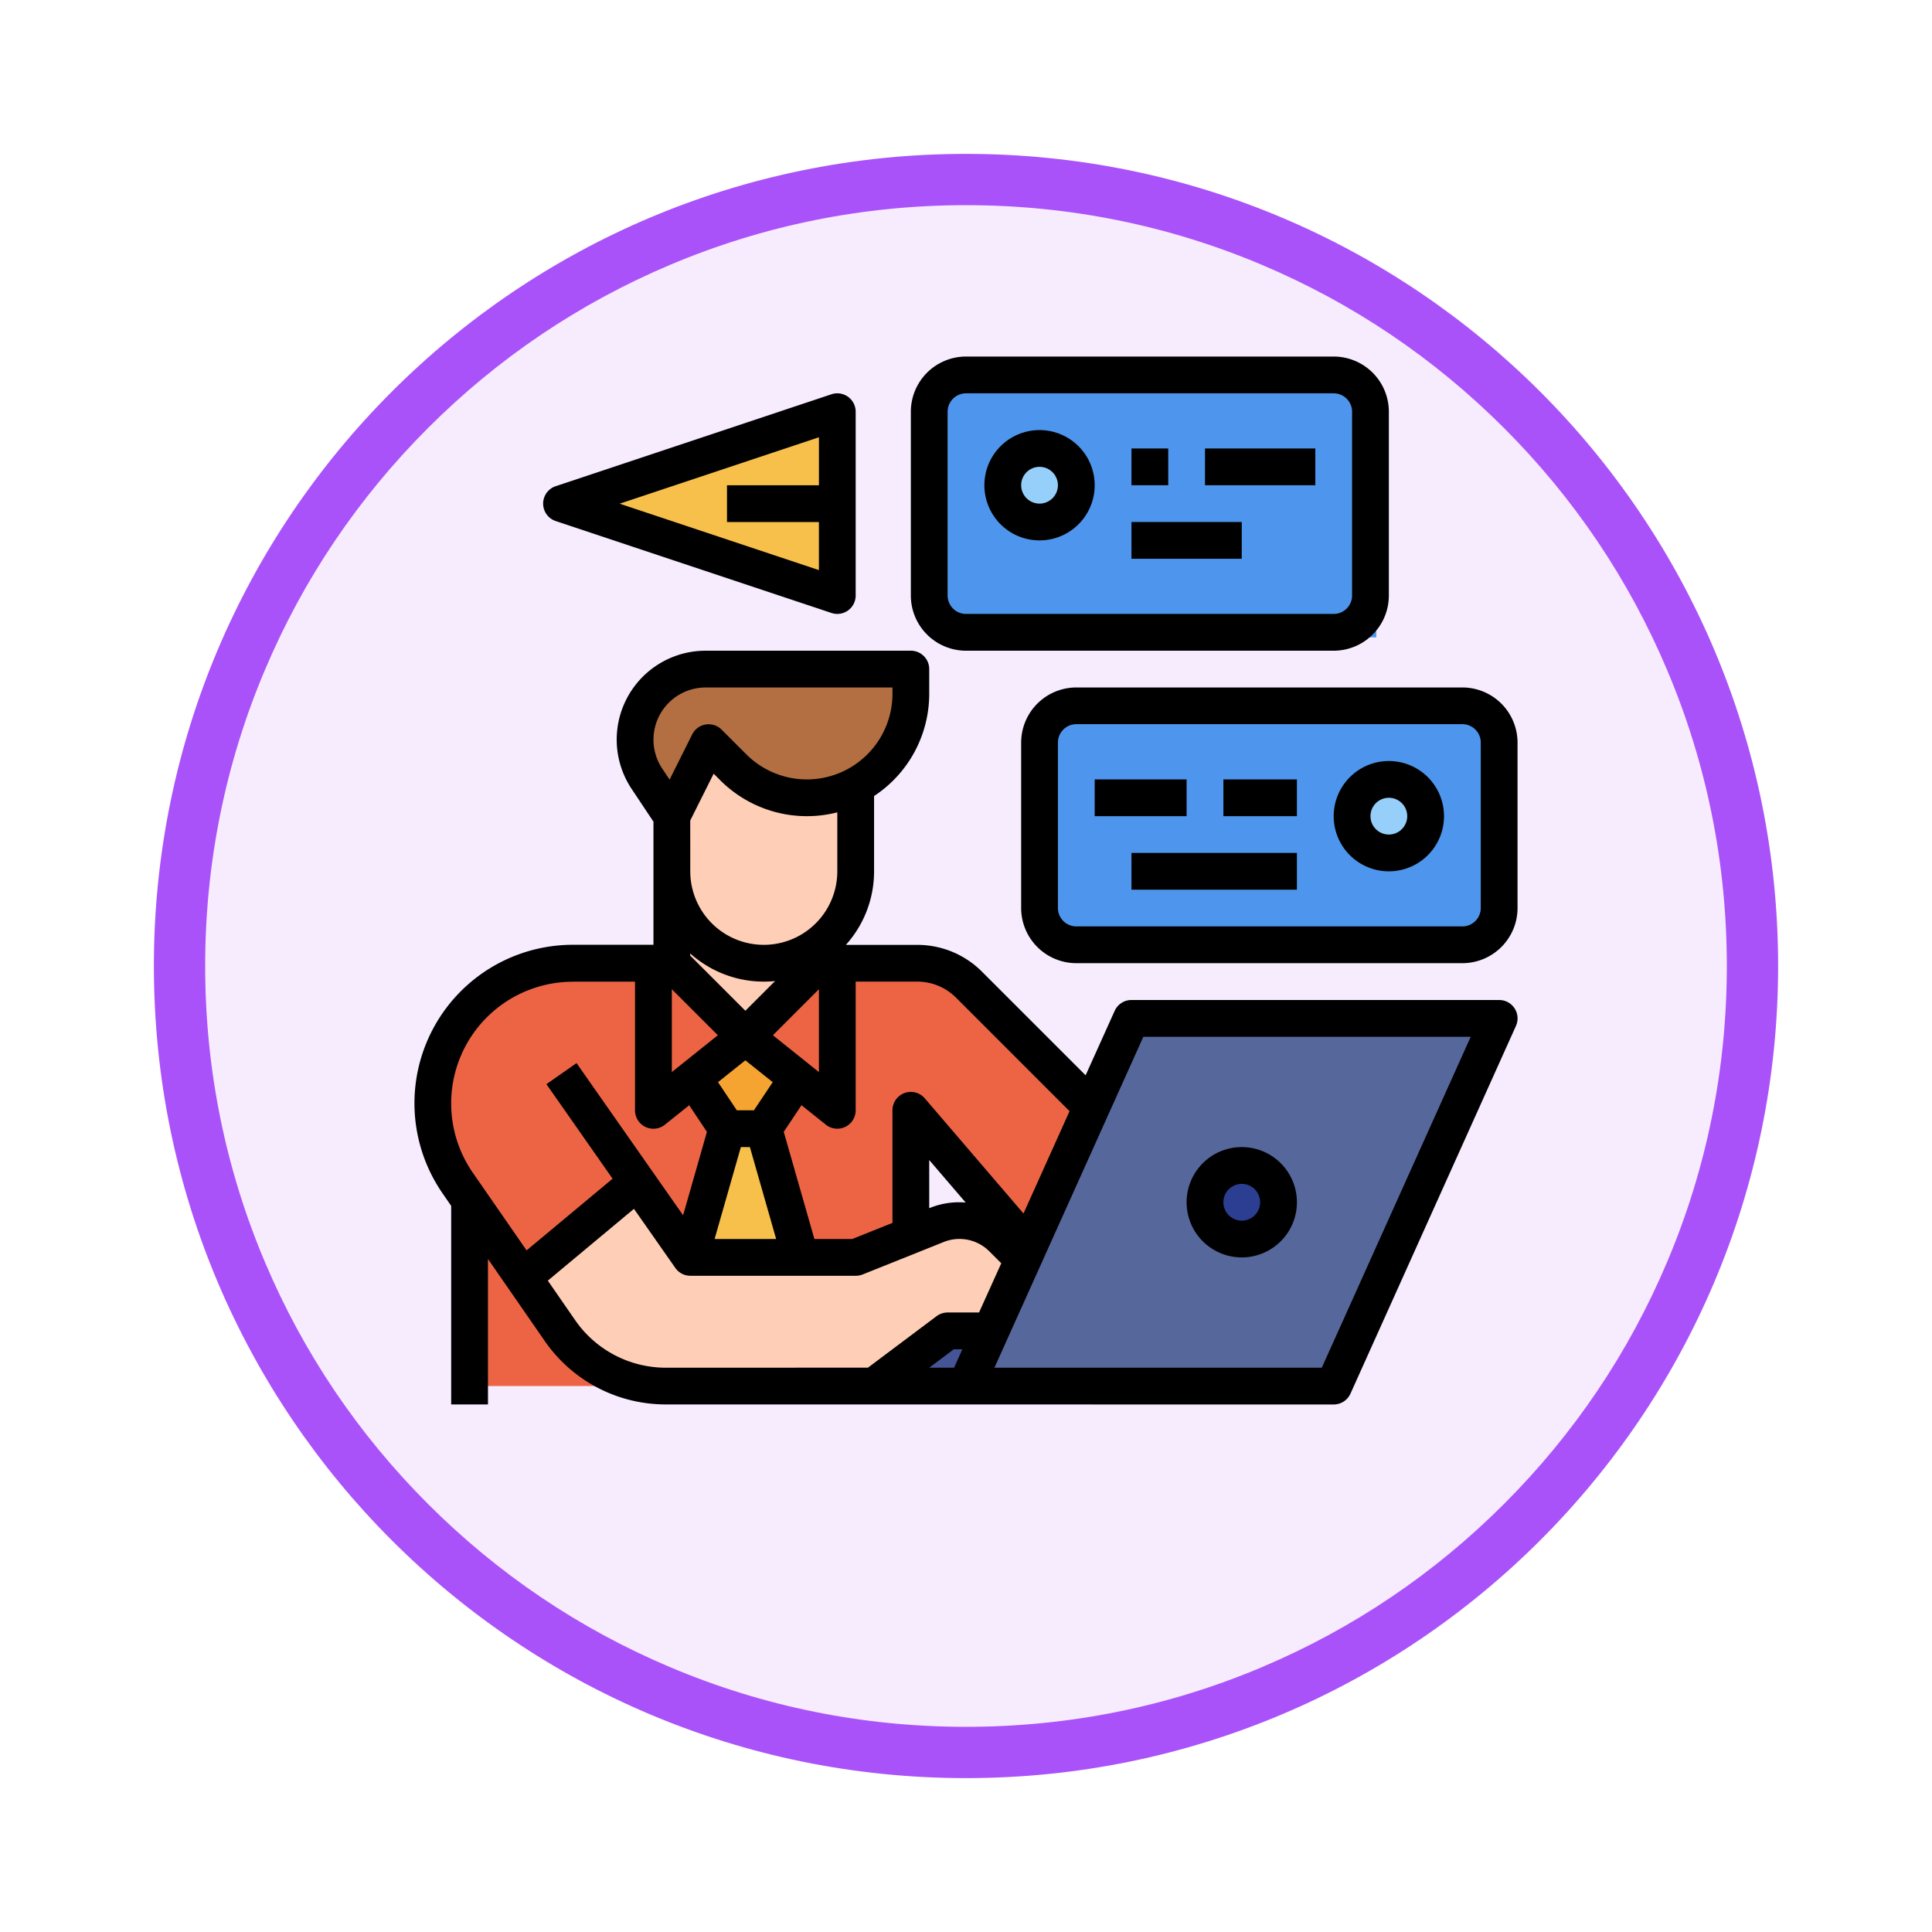<svg xmlns="http://www.w3.org/2000/svg" xmlns:xlink="http://www.w3.org/1999/xlink" width="113" height="113" viewBox="0 0 113 113">
  <defs>
    <filter id="Path_982547" x="0" y="0" width="113" height="113" filterUnits="userSpaceOnUse">
      <feOffset dy="3" input="SourceAlpha"/>
      <feGaussianBlur stdDeviation="3" result="blur"/>
      <feFlood flood-opacity="0.161"/>
      <feComposite operator="in" in2="blur"/>
      <feComposite in="SourceGraphic"/>
    </filter>
  </defs>
  <g id="Group_1210343" data-name="Group 1210343" transform="translate(-902.088 -7812.479)">
    <g id="Group_1210279" data-name="Group 1210279">
      <g id="Group_1210204" data-name="Group 1210204" transform="translate(0 1380.707)">
        <g id="Group_1202605" data-name="Group 1202605" transform="translate(631.088 5561.358)">
          <g id="Group_1174813" data-name="Group 1174813" transform="translate(280 876.414)">
            <g id="Group_1201680" data-name="Group 1201680">
              <g id="Group_1201330" data-name="Group 1201330">
                <g id="Group_1172010" data-name="Group 1172010">
                  <g id="Group_1171046" data-name="Group 1171046">
                    <g id="Group_1148525" data-name="Group 1148525">
                      <g transform="matrix(1, 0, 0, 1, -9, -6)" filter="url(#Path_982547)">
                        <g id="Path_982547-2" data-name="Path 982547" transform="translate(9 6)" fill="#f6ecfe">
                          <path d="M 47.5 93.5 C 41.289 93.5 35.265 92.284 29.595 89.886 C 24.118 87.569 19.198 84.252 14.973 80.027 C 10.748 75.802 7.431 70.882 5.114 65.405 C 2.716 59.735 1.5 53.711 1.5 47.5 C 1.5 41.289 2.716 35.265 5.114 29.595 C 7.431 24.118 10.748 19.198 14.973 14.973 C 19.198 10.748 24.118 7.431 29.595 5.114 C 35.265 2.716 41.289 1.5 47.5 1.5 C 53.711 1.5 59.735 2.716 65.405 5.114 C 70.882 7.431 75.802 10.748 80.027 14.973 C 84.252 19.198 87.569 24.118 89.886 29.595 C 92.284 35.265 93.5 41.289 93.5 47.5 C 93.5 53.711 92.284 59.735 89.886 65.405 C 87.569 70.882 84.252 75.802 80.027 80.027 C 75.802 84.252 70.882 87.569 65.405 89.886 C 59.735 92.284 53.711 93.5 47.5 93.5 Z" stroke="none"/>
                          <path d="M 47.5 3 C 41.491 3 35.664 4.176 30.18 6.496 C 24.881 8.737 20.122 11.946 16.034 16.034 C 11.946 20.122 8.737 24.881 6.496 30.18 C 4.176 35.664 3 41.491 3 47.5 C 3 53.509 4.176 59.336 6.496 64.82 C 8.737 70.119 11.946 74.878 16.034 78.966 C 20.122 83.054 24.881 86.263 30.18 88.504 C 35.664 90.824 41.491 92 47.5 92 C 53.509 92 59.336 90.824 64.82 88.504 C 70.119 86.263 74.878 83.054 78.966 78.966 C 83.054 74.878 86.263 70.119 88.504 64.82 C 90.824 59.336 92 53.509 92 47.5 C 92 41.491 90.824 35.664 88.504 30.18 C 86.263 24.881 83.054 20.122 78.966 16.034 C 74.878 11.946 70.119 8.737 64.82 6.496 C 59.336 4.176 53.509 3 47.5 3 M 47.5 0 C 73.734 0 95 21.266 95 47.5 C 95 73.734 73.734 95 47.5 95 C 21.266 95 0 73.734 0 47.5 C 0 21.266 21.266 0 47.5 0 Z" stroke="none" fill="#aa52f9"/>
                        </g>
                      </g>
                    </g>
                  </g>
                </g>
              </g>
            </g>
          </g>
        </g>
      </g>
      <g id="communication_4072715" transform="translate(910.329 7809.333)">
        <path id="Path_1050041" data-name="Path 1050041" d="M51.958,312.732V296.6l8.311,9.7,3.175-8.963-8.075-8.075A4.3,4.3,0,0,0,52.327,288H32.194A8.194,8.194,0,0,0,24,296.193h0a8.194,8.194,0,0,0,1.457,4.664l.694,1v10.872Z" transform="translate(-6.925 -228.515)" fill="#ed6445"/>
        <path id="Path_1050042" data-name="Path 1050042" d="M142.452,367.527,140.3,360h-2.151L136,367.527Z" transform="translate(-103.871 -290.837)" fill="#f7c04a"/>
        <path id="Path_1050043" data-name="Path 1050043" d="M142.452,322.151l-2.151,3.226h-2.151L136,322.151,139.226,320Z" transform="translate(-103.871 -256.214)" fill="#f5a431"/>
        <path id="Path_1050044" data-name="Path 1050044" d="M192,448h11.828v3.226H192Z" transform="translate(-152.344 -367.009)" fill="#445496"/>
        <rect id="Rectangle_419610" data-name="Rectangle 419610" width="26.665" height="13.332" transform="translate(52.703 44.869)" fill="#4e96ed"/>
        <rect id="Rectangle_419611" data-name="Rectangle 419611" width="25.776" height="15.11" transform="translate(46.481 25.315)" fill="#4e96ed"/>
        <ellipse id="Ellipse_12667" data-name="Ellipse 12667" cx="2.222" cy="1.778" rx="2.222" ry="1.778" transform="translate(50.037 29.759)" fill="#96cffa"/>
        <circle id="Ellipse_12668" data-name="Ellipse 12668" cx="2.222" cy="2.222" r="2.222" transform="translate(70.479 48.424)" fill="#96cffa"/>
        <path id="Path_1050045" data-name="Path 1050045" d="M80,53.376,96.129,48V58.753Z" transform="translate(-55.398 -20.774)" fill="#f7c04a"/>
        <path id="Path_1050046" data-name="Path 1050046" d="M136.6,240v6.452l-4.3,4.3-4.3-4.3V240Z" transform="translate(-96.946 -186.967)" fill="#ffceb6"/>
        <path id="Path_1050047" data-name="Path 1050047" d="M128,184v8.6a5.376,5.376,0,1,0,10.753,0V184Z" transform="translate(-96.946 -138.494)" fill="#ffceb6"/>
        <path id="Path_1050048" data-name="Path 1050048" d="M116.3,164.3l1.444,1.444a6.083,6.083,0,0,0,4.3,1.782h0a6.083,6.083,0,0,0,6.083-6.083V160h-12a4.127,4.127,0,0,0-3.434,6.416l1.457,2.186Z" transform="translate(-83.097 -117.72)" fill="#b36f42"/>
        <path id="Path_1050049" data-name="Path 1050049" d="M93.433,388.648l-2.188-2.188a3.544,3.544,0,0,0-3.822-.785l-4.743,1.9H73l-3.09-4.414-6.693,5.577,2.161,3.122a7.527,7.527,0,0,0,6.189,3.243H83.755l4.3-3.226h5.377Z" transform="translate(-40.873 -310.883)" fill="#ffceb6"/>
        <path id="Path_1050050" data-name="Path 1050050" d="M287.184,312l-9.678,21.506H256L265.678,312Z" transform="translate(-207.741 -249.289)" fill="#56679c"/>
        <circle id="Ellipse_12669" data-name="Ellipse 12669" cx="2.222" cy="2.222" r="2.222" transform="translate(62.48 71.534)" fill="#2c3e91"/>
        <path id="Path_1050051" data-name="Path 1050051" d="M69.765,196.087a1.075,1.075,0,0,0,.981-.634l9.678-21.506a1.075,1.075,0,0,0-.981-1.517H57.936a1.075,1.075,0,0,0-.981.634l-1.7,3.77L49.2,170.78a5.341,5.341,0,0,0-3.8-1.575H41.234a6.425,6.425,0,0,0,1.648-4.3V160.5a7.156,7.156,0,0,0,3.226-5.977v-1.444A1.075,1.075,0,0,0,45.033,152h-12a5.2,5.2,0,0,0-4.328,8.088L29.979,162v7.2h-4.71a9.269,9.269,0,0,0-7.621,14.545l.5.726v11.612H20.3v-8.505l3.323,4.8a8.6,8.6,0,0,0,7.073,3.706Zm-23.657-2.151,1.434-1.075h.505l-.484,1.075Zm12.524-19.355H77.779l-8.71,19.355H49.922ZM47.683,172.3l6.632,6.632-2.693,5.985-5.773-6.735a1.075,1.075,0,0,0-1.892.7v6.584l-2.358.943H39.392L37.6,180.14l1.037-1.556,1.422,1.137a1.075,1.075,0,0,0,1.747-.84v-7.527H45.4a3.2,3.2,0,0,1,2.281.945Zm.556,11.975c-.123-.01-.248-.016-.373-.016a4.6,4.6,0,0,0-1.716.33l-.042.017v-2.817ZM31.054,171.8l2.691,2.691-2.691,2.153Zm1.075-2.094a6.443,6.443,0,0,0,4.965,1.614l-1.739,1.739-3.226-3.226Zm4.836,4.785,2.691-2.691v4.844Zm-1.61,1.466,1.6,1.278-1.1,1.646h-1l-1.1-1.646Zm-.264,5.075h.528l1.536,5.376h-3.6ZM33.03,154.151H43.958v.369a5.007,5.007,0,0,1-8.548,3.541l-1.444-1.444a1.075,1.075,0,0,0-1.722.279l-1.322,2.644-.43-.645a3.052,3.052,0,0,1,2.539-4.744Zm-.9,7.781,1.37-2.74.389.389a7.163,7.163,0,0,0,6.843,1.872v3.45a4.3,4.3,0,1,1-8.6,0Zm-6.861,9.424H28.9v7.527a1.075,1.075,0,0,0,1.747.84l1.422-1.137,1.037,1.556-1.394,4.878-6.232-8.9-1.762,1.233,3.87,5.529-5.03,4.192-3.145-4.543a7.118,7.118,0,0,1,5.853-11.17ZM30.7,193.937a6.452,6.452,0,0,1-5.3-2.779l-1.6-2.314,5.038-4.2,2.419,3.456a1.075,1.075,0,0,0,.881.459h9.678a1.076,1.076,0,0,0,.4-.077l4.743-1.9a2.469,2.469,0,0,1,2.663.546l.7.7-1.3,2.879H47.184a1.075,1.075,0,0,0-.645.215l-4.014,3.011Z" transform="translate(0 -110.795)"/>
        <path id="Path_1050052" data-name="Path 1050052" d="M355.226,374.452A3.226,3.226,0,1,0,352,371.226,3.226,3.226,0,0,0,355.226,374.452Zm0-4.3a1.075,1.075,0,1,1-1.075,1.075A1.075,1.075,0,0,1,355.226,370.151Z" transform="translate(-290.838 -297.762)"/>
        <path id="Path_1050053" data-name="Path 1050053" d="M305.807,168H283.226A3.23,3.23,0,0,0,280,171.226V180.9a3.23,3.23,0,0,0,3.226,3.226h22.581a3.23,3.23,0,0,0,3.226-3.226v-9.678A3.23,3.23,0,0,0,305.807,168Zm1.075,12.9a1.077,1.077,0,0,1-1.075,1.075H283.226a1.077,1.077,0,0,1-1.075-1.075v-9.678a1.076,1.076,0,0,1,1.075-1.075h22.581a1.077,1.077,0,0,1,1.075,1.075Z" transform="translate(-228.515 -124.645)"/>
        <path id="Path_1050054" data-name="Path 1050054" d="M259.958,37.979V27.226A3.23,3.23,0,0,0,256.732,24H235.226A3.23,3.23,0,0,0,232,27.226V37.979a3.23,3.23,0,0,0,3.226,3.226h21.506A3.23,3.23,0,0,0,259.958,37.979Zm-25.807,0V27.226a1.077,1.077,0,0,1,1.075-1.075h21.506a1.076,1.076,0,0,1,1.075,1.075V37.979a1.076,1.076,0,0,1-1.075,1.075H235.226A1.077,1.077,0,0,1,234.151,37.979Z" transform="translate(-186.967)"/>
        <path id="Path_1050055" data-name="Path 1050055" d="M267.226,56a3.226,3.226,0,1,0,3.226,3.226A3.226,3.226,0,0,0,267.226,56Zm0,4.3a1.075,1.075,0,1,1,1.075-1.075,1.075,1.075,0,0,1-1.075,1.075Z" transform="translate(-214.666 -27.699)"/>
        <path id="Path_1050056" data-name="Path 1050056" d="M328,64h2.151v2.151H328Z" transform="translate(-270.064 -34.624)"/>
        <path id="Path_1050057" data-name="Path 1050057" d="M360,64h6.452v2.151H360Z" transform="translate(-297.762 -34.624)"/>
        <path id="Path_1050058" data-name="Path 1050058" d="M328,96h6.452v2.151H328Z" transform="translate(-270.064 -62.322)"/>
        <path id="Path_1050059" data-name="Path 1050059" d="M419.226,200a3.226,3.226,0,1,0,3.226,3.226A3.226,3.226,0,0,0,419.226,200Zm0,4.3a1.075,1.075,0,1,1,1.075-1.075A1.075,1.075,0,0,1,419.226,204.3Z" transform="translate(-346.235 -152.343)"/>
        <path id="Path_1050060" data-name="Path 1050060" d="M368,208h4.3v2.151H368Z" transform="translate(-304.687 -159.268)"/>
        <path id="Path_1050061" data-name="Path 1050061" d="M312,208h5.376v2.151H312Z" transform="translate(-256.214 -159.268)"/>
        <path id="Path_1050062" data-name="Path 1050062" d="M328,240h9.678v2.151H328Z" transform="translate(-270.064 -186.967)"/>
        <path id="Path_1050063" data-name="Path 1050063" d="M88.865,40.055,72.735,45.431a1.075,1.075,0,0,0,0,2.04l16.129,5.376a1.075,1.075,0,0,0,1.415-1.02V41.075a1.075,1.075,0,0,0-1.415-1.02Zm-12.389,6.4,11.654-3.885v2.809H82.753v2.151h5.376v2.809Z" transform="translate(-48.473 -13.849)"/>
      </g>
    </g>
  </g>
</svg>
